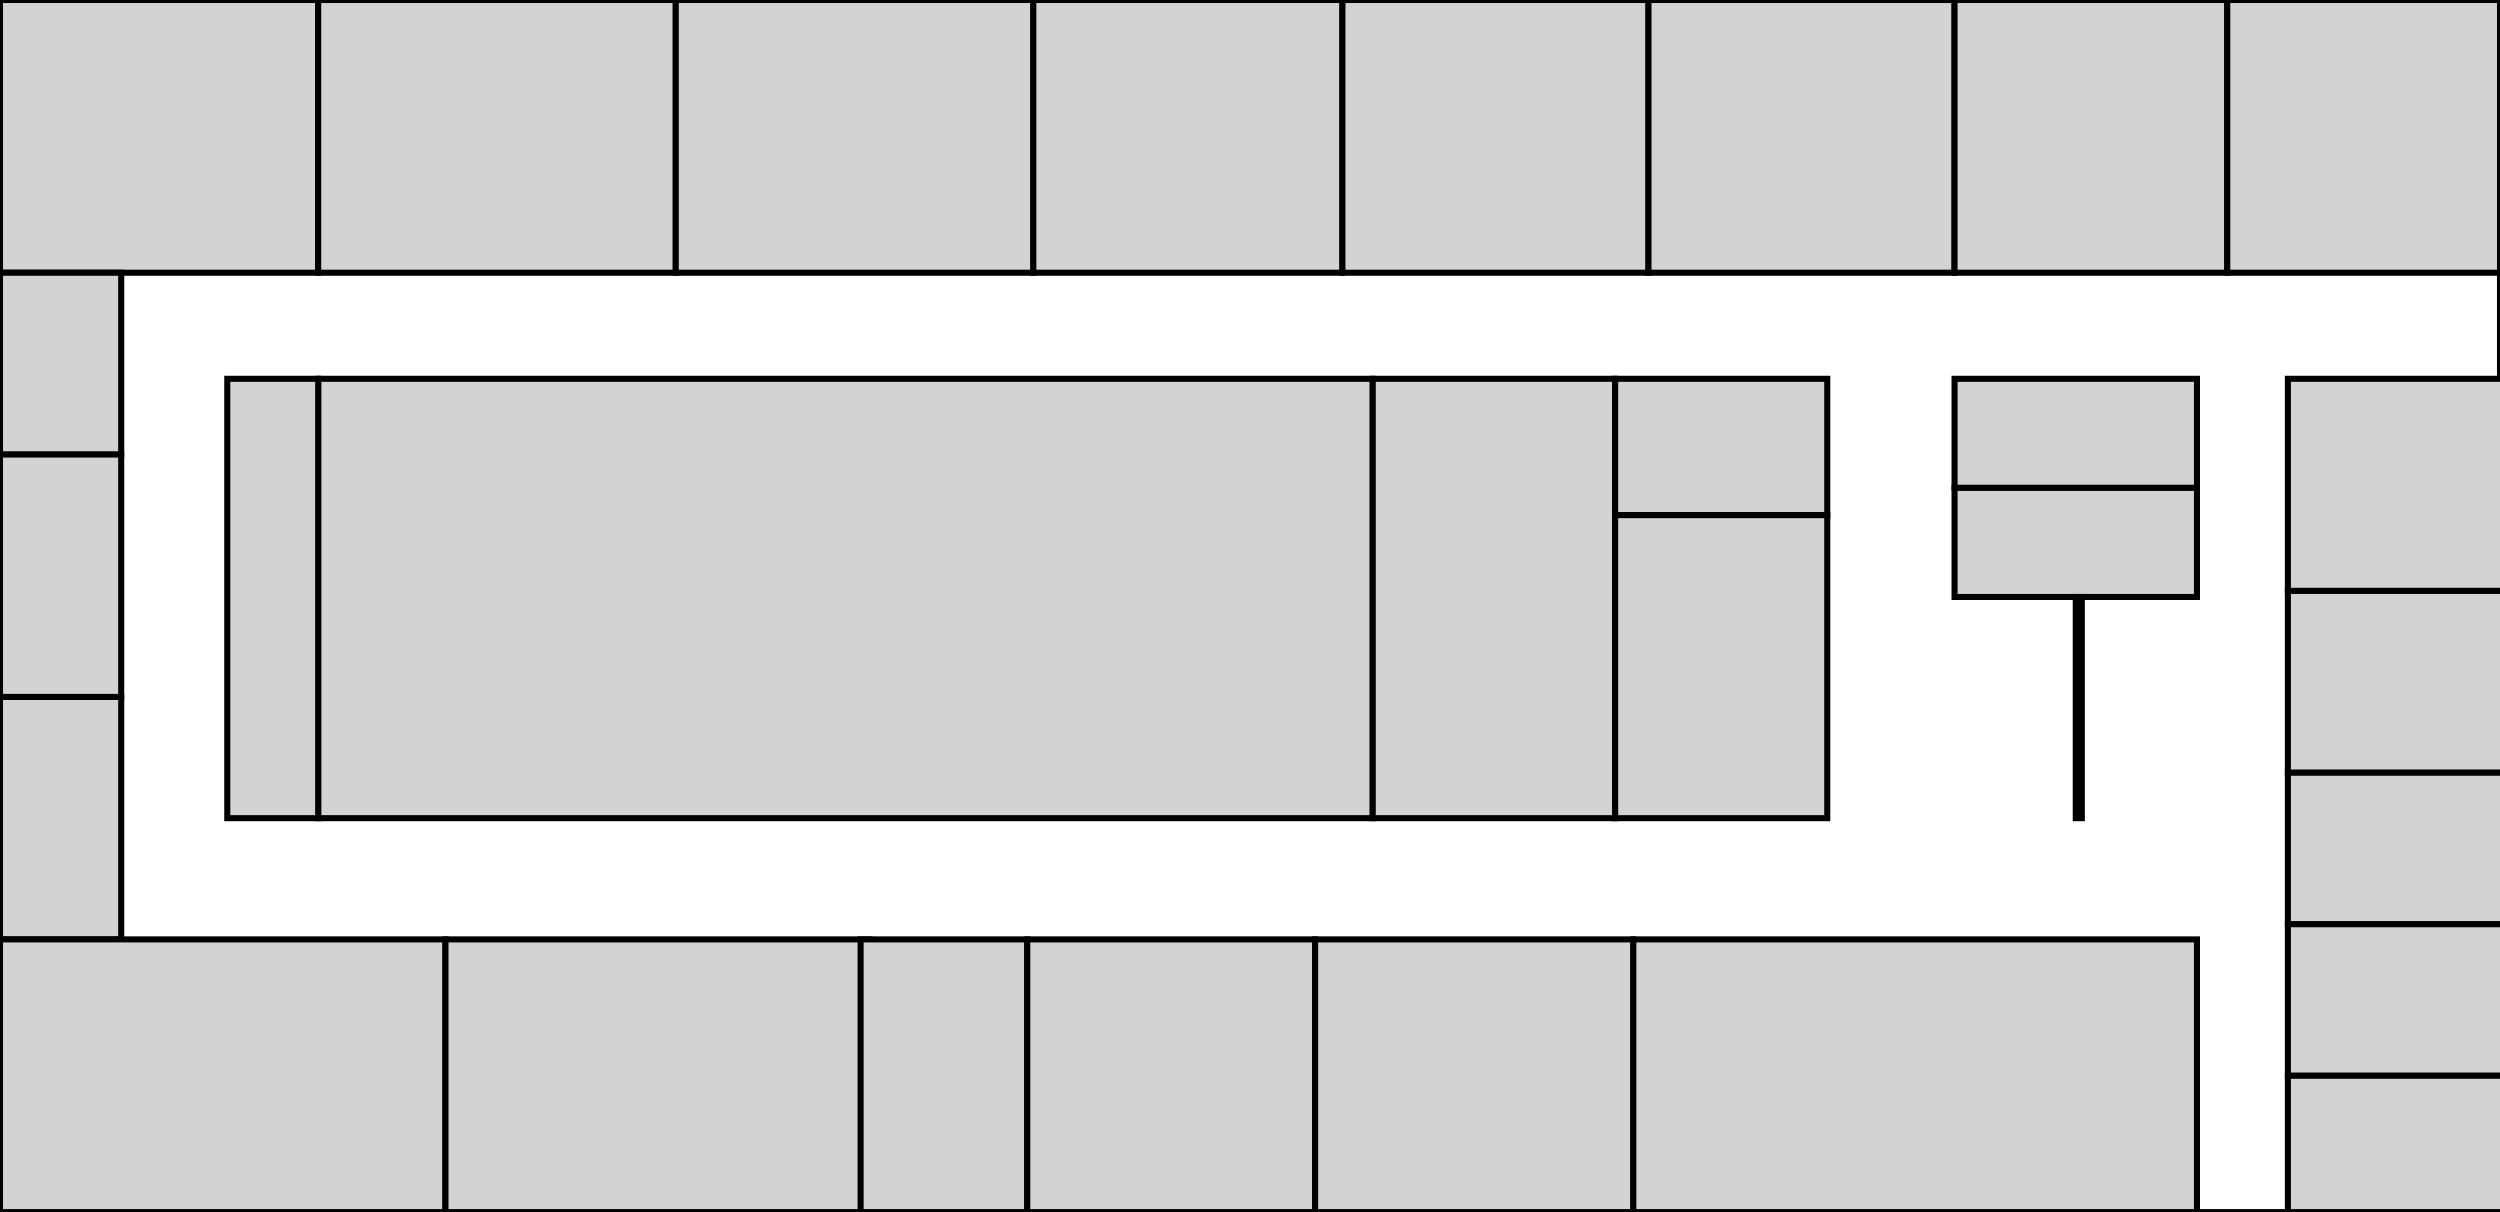 <?xml version="1.0" encoding="UTF-8" standalone="no"?>
<svg
   width="825" height="400"
   viewBox="0 0 825 400"
   xmlns="http://www.w3.org/2000/svg">
   
   <rect x="0" y="0" width="825" height="400" fill="#808080" stroke="none"/>
   
   <!-- Background -->
   <rect x="0" y="0" width="825" height="400" fill="white" stroke="black" stroke-width="2" />
   
   <!-- Rooms -->
   <rect id="o12" width="105" height="90" fill="lightgray" stroke="black" stroke-width="2" />
   <rect id="o13" x="105" width="118" height="90" fill="lightgray" stroke="black" stroke-width="2"/>
   <rect id="o14" x="223" width="118" height="90" fill="lightgray" stroke="black" stroke-width="2"/>
   <rect id="o15" x="341" width="102" height="90" fill="lightgray" stroke="black" stroke-width="2"/>
   <rect id="o16" x="443" width="101" height="90" fill="lightgray" stroke="black" stroke-width="2"/>
   <rect id="o17" x="544" width="101" height="90" fill="lightgray" stroke="black" stroke-width="2"/>
   <rect id="o18" x="645" width="90" height="90" fill="lightgray" stroke="black" stroke-width="2"/>
   <rect id="o19" x="735" width="90" height="90" fill="lightgray" stroke="black" stroke-width="2"/>
   
   <rect id="e33e32e31e30" x="105" y="125" width="348" height="145" fill="lightgray" stroke="black" stroke-width="2"/>
   <rect id="o29" x="453" y="125" width="80" height="145" fill="lightgray" stroke="black" stroke-width="2"/>

   <rect id="o11" y="90" width="40" height="60" fill="lightgray" stroke="black" stroke-width="2"/>
   <rect id="o10" y="150" width="40" height="80" fill="lightgray" stroke="black" stroke-width="2"/>
   <rect id="o09" y="230" width="40" height="80" fill="lightgray" stroke="black" stroke-width="2"/>

   <rect id="o08" y="310" width="147" height="90" fill="lightgray" stroke="black" stroke-width="2"/>
   <rect id="o07" x="147" y="310" width="140" height="90" fill="lightgray" stroke="black" stroke-width="2"/>
   <rect id="o06" x="284" y="310" width="55" height="90" fill="lightgray" stroke="black" stroke-width="2"/>
   <rect id="o05" x="339" y="310" width="95" height="90" fill="lightgray" stroke="black" stroke-width="2"/>
   <rect id="o04" x="434" y="310" width="105" height="90" fill="lightgray" stroke="black" stroke-width="2"/>
   <rect id="o03" x="539" y="310" width="186" height="90" fill="lightgray" stroke="black" stroke-width="2"/>

   <rect id="o20" x="755" y="125" width="80" height="70" fill="lightgray" stroke="black" stroke-width="2"/>
   <rect id="o21" x="755" y="195" width="80" height="60" fill="lightgray" stroke="black" stroke-width="2"/>
   <rect id="o22" x="755" y="255" width="80" height="50" fill="lightgray" stroke="black" stroke-width="2"/>
   <rect id="o23" x="755" y="305" width="80" height="50" fill="lightgray" stroke="black" stroke-width="2"/>
   <rect id="o23" x="755" y="355" width="80" height="45" fill="lightgray" stroke="black" stroke-width="2"/>
   
   <rect id="o33" x="645" y="125" width="80" height="36" fill="lightgray" stroke="black" stroke-width="2"/>
   <rect id="o34" x="645" y="161" width="80" height="36" fill="lightgray" stroke="black" stroke-width="2"/>
   <rect id="o25" x="685" y="197" width="2" height="73" fill="black" stroke="black" stroke-width="2"/>

   <rect id="oStairsEntrance" x="75" y="125" width="30" height="145" fill="lightgray" stroke="black" stroke-width="2"/>
   <rect id="oStairsBuffet" x="533" y="125" width="70" height="45" fill="lightgray" stroke="black" stroke-width="2"/>
   <rect id="oWc" x="533" y="170" width="70" height="100" fill="lightgray" stroke="black" stroke-width="2"/>
   
</svg>
